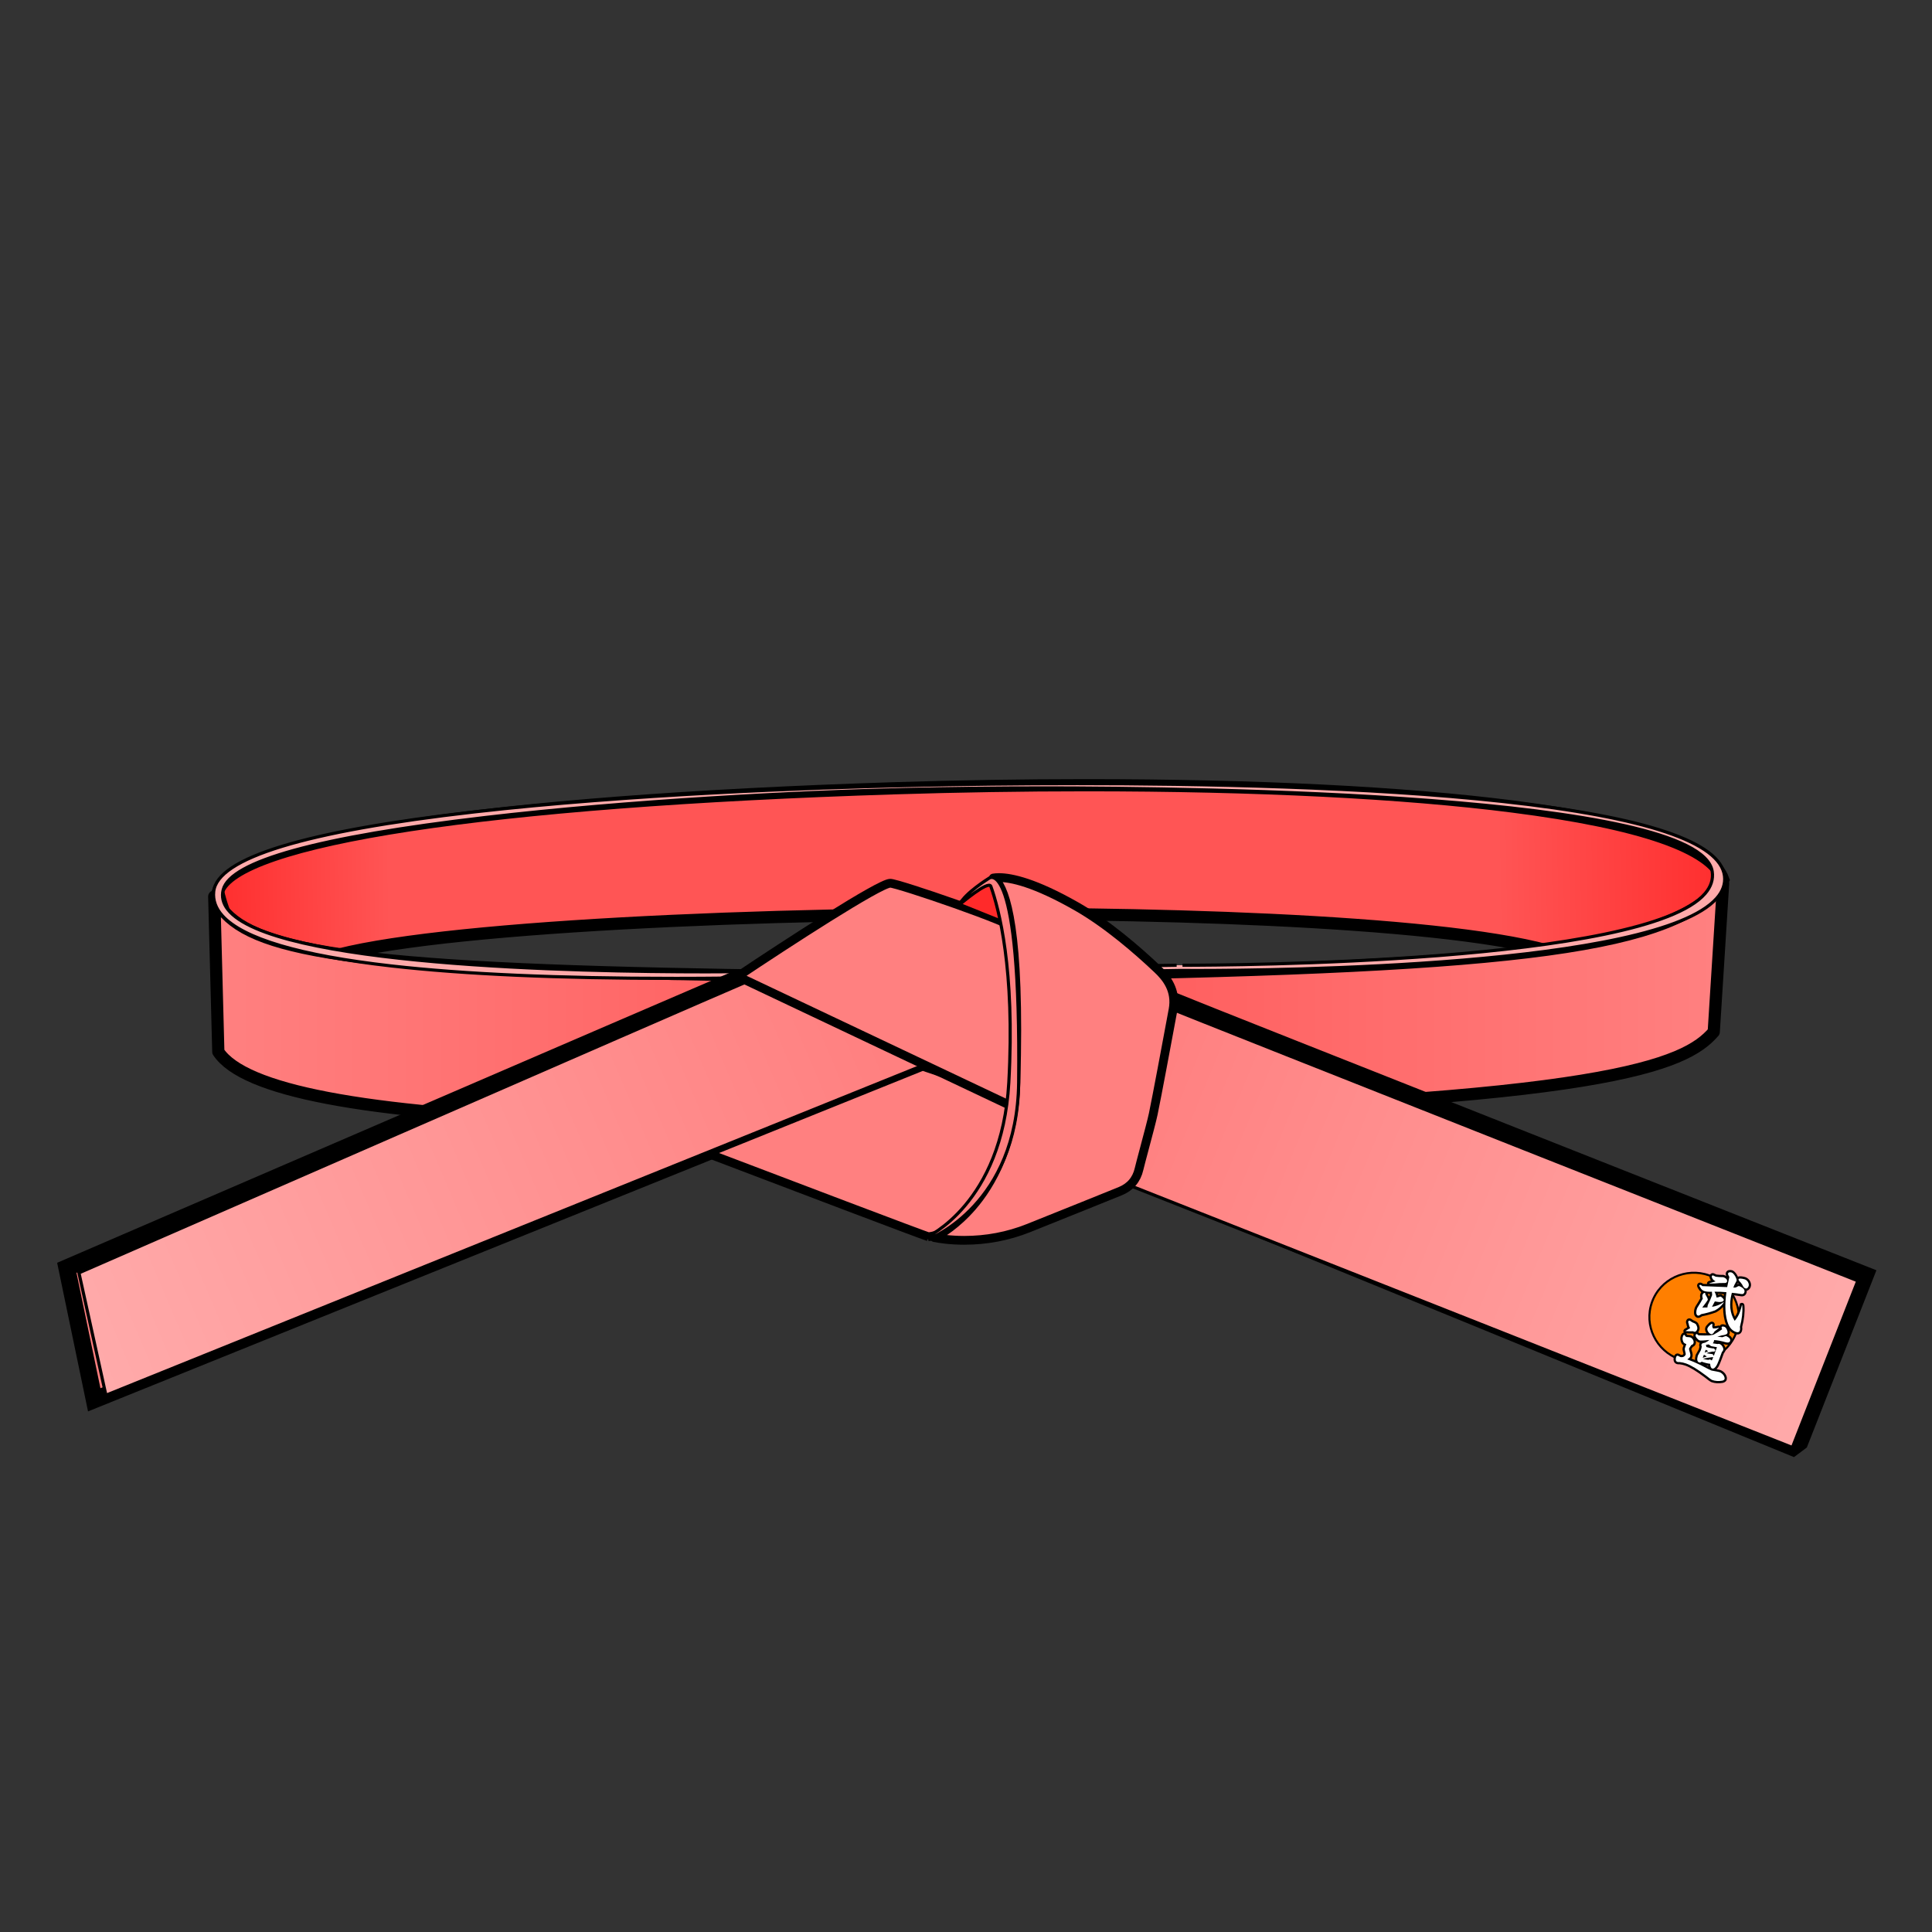 <?xml version="1.0" encoding="UTF-8"?>
<svg cursor="default" version="1.1" viewBox="0 0 256 256" xmlns="http://www.w3.org/2000/svg" xmlns:cc="http://creativecommons.org/ns#" xmlns:dc="http://purl.org/dc/elements/1.1/" xmlns:rdf="http://www.w3.org/1999/02/22-rdf-syntax-ns#">
 <rect x="0" y="0" width="256" height="256" fill="#333333" stroke="none"/>
 <defs>
  <linearGradient id="SVGID_1_-2" x1="20.692" x2="804.05" y1="65.974" y2="53.904" gradientTransform="matrix(.261 0 0 .261 21.104 100.9)" gradientUnits="userSpaceOnUse">
   <stop stop-color="#ff2a2a" offset="0"/>
   <stop stop-color="#f55" offset=".123"/>
   <stop stop-color="#f55" offset=".841"/>
   <stop stop-color="#ff2a2a" offset="1"/>
  </linearGradient>
  <linearGradient id="SVGID_2_-8" x1="30.375" x2="789.29" y1="123.5" y2="123.5" gradientTransform="matrix(.261 0 0 .261 21.104 100.9)" gradientUnits="userSpaceOnUse">
   <stop stop-color="#ff8080" offset="0"/>
   <stop stop-color="#f55" offset=".511"/>
   <stop stop-color="#ff8080" offset="1"/>
  </linearGradient>
  <linearGradient id="SVGID_3_-6" x1="497.95" x2="848.96" y1="161.82" y2="306.61" gradientTransform="matrix(.261 0 0 .261 21.104 100.9)" gradientUnits="userSpaceOnUse">
   <stop stop-color="#ff8080" offset="0"/>
   <stop stop-color="#faa" offset="1"/>
  </linearGradient>
  <linearGradient id="SVGID_4_-0" x1="-36.488" x2="358.92" y1="295.78" y2="127.23" gradientTransform="matrix(.261 0 0 .261 21.104 100.9)" gradientUnits="userSpaceOnUse">
   <stop stop-color="#faa" offset="0"/>
   <stop stop-color="#ff8080" offset="1"/>
  </linearGradient>
 </defs>
 <g stroke="#000">
  <path d="m39.744 127.72c-5.891-2.6e-4 -9.341-3.054-10.853-9.61 2.186-6.849 35.666-11.953 89.611-13.659 8.505-0.269 17.056-0.405 25.417-0.405 22.529 0 42.072 0.976 56.517 2.824 17.033 2.178 26.421 5.438 27.906 9.69-3.069 6.122-8.532 7.765-13.816 9.354-1.697 0.51-3.45 1.037-5.105 1.706-8.158-4.817-45.461-6.535-77.716-6.535-37.766 0-80.898 2.255-90.33 6.566-0.562 0.047-1.11 0.071-1.629 0.071-2.61e-4 -2.6e-4 -5.22e-4 -2.6e-4 -7.83e-4 -2.6e-4z" fill="url(#SVGID_1_-2)" stroke-width="1.618"/>
  <path d="m77.068 148.57c-28.995-1.074-44.745-4.084-48.139-9.201l-0.541-20.573c2.986 6.354 13.015 9.219 59.932 10.239 11.247 0.245 19.281 0.345 27.727 0.345 7.157 0 14.795-0.073 24.038-0.23 62.183-1.097 81.594-3.716 88.236-12.089l-1.241 19.667c-3.796 4.397-14.052 9.219-86.5 10.922z" fill="url(#SVGID_2_-8)" stroke-linejoin="round" stroke-width="1.618"/>
  <path d="m89.2 129.64c-15.15 0-27.715-0.554-37.347-1.648-12.116-1.376-19.647-3.612-22.383-6.646-0.883-0.979-1.271-2.057-1.152-3.204 0.46-4.449 12.086-8.003 34.555-10.562 20.546-2.341 44.587-3.184 57.088-3.479 7.544-0.178 15.217-0.268 22.806-0.268 15.839 0 38.489 0.412 56.442 2.377 18.892 2.067 28.749 5.385 29.297 9.861 0.127 1.043-0.223 2.042-1.042 2.966-8.056 9.1-58.797 9.561-68.887 9.561-1.406 0-2.191-8e-3 -2.191-8e-3l-51.51 0.874c-5.456 0.118-10.73 0.178-15.676 0.178zm49.166-25.238c-6.352 0-12.735 0.07-18.457 0.203-14.365 0.333-36.532 1.486-55.665 3.724-22.064 2.58-33.729 5.8-34.669 9.568-0.23 0.919-0.025 1.797 0.61 2.609 5.827 7.463 46.265 8.268 63.381 8.268 3.518 0 7.073-0.032 10.567-0.095l51.776-0.779c-3e-3 0 0.268 2e-3 0.777 2e-3 6.252 0 61.31-0.267 69.246-9.502 0.783-0.911 1.101-1.896 0.944-2.927-1.563-10.273-68.141-11.072-88.51-11.072z" fill="#faa" stroke-width=".417" style="paint-order:markers fill stroke"/>
  <path d="m237.55 191.8c-2.95-1.21-81.077-33.265-87.643-35.849-0.135-0.053-0.662-0.877 2.195-11.922 1.36-5.257 2.888-10.517 3.173-11.495 5.982 2.439 87.962 34.851 91.911 36.412l-8.695 22.149z" fill="#ff8080" stroke-width="2.236" style="paint-order:markers stroke fill"/>
  <path d="m237.5 191.8c-3.455-1.367-77.084-30.503-88.644-35.051-0.194-0.076-0.609-1.163 2.181-11.949 1.371-5.303 2.914-10.608 3.18-11.52 5.79 2.363 88.289 34.98 91.955 36.43z" fill="url(#SVGID_3_-6)" stroke-width=".417"/>
  <path d="m8.852 167.99c3.441-1.485 80.212-34.619 89.141-38.438 0.949 0.177 18.313 7.958 25.394 11.154l-110.9 44.774z" fill="#ff8080" stroke-width="2.236" style="paint-order:markers stroke fill"/>
  <path d="m123 163.87c-0.743-0.217-19.242-7.24-29.314-11.074l28.572-11.514c4.856 1.594 12.459 4.485 12.345 5.515-0.498 4.51-6.259 16.72-11.603 17.073z" fill="#ff8080" stroke-width="1.162" style="paint-order:markers fill stroke"/>
  <path d="m10.461 168.66c3.194-1.395 79.655-34.798 88.572-38.612 0.873 0.139 17.625 7.609 24.411 10.657l-109.41 44.172z" fill="url(#SVGID_4_-0)" stroke-width=".417"/>
  <path d="m97.748 129.38c6.511-4.358 18.813-12.347 20.214-12.347 0.998 0 16.388 5.249 16.83 6.147 0.858 6.064-0.05 21.61-0.175 23.661z" fill="#ff8080" stroke-width="1.162" style="paint-order:markers fill stroke"/>
  <path d="m126.96 119.63c1.17-1.025 3.958-3.349 4.599-3.349 1.341 0 2.453 4.411 2.813 6.33z" fill="#ff2a2a" stroke-width=".162"/>
  <path d="m127.76 164.35c-1.875 0-3.294-0.229-3.958-0.362 0.849-0.445 2.938-1.692 5.036-4.116 2.497-2.884 5.526-8.074 5.778-16.427 0.614-20.315-1.416-25.535-2.68-26.838-0.114-0.117-0.221-0.203-0.319-0.264 0.184-0.033 0.429-0.058 0.743-0.058 1.637 0 4.751 0.663 10.292 3.824 4.048 2.309 8.081 5.81 10.75 8.34 1.107 1.049 2.521 2.743 2.033 5.341-0.046 0.245-0.139 0.747-0.265 1.423-0.587 3.159-1.807 9.732-2.356 12.383-0.17 0.82-0.709 2.841-1.184 4.623-0.323 1.212-0.602 2.259-0.704 2.698-0.322 1.393-1.157 2.375-2.483 2.919-0.087 0.035-8.79 3.553-12.195 4.906-2.686 1.067-5.542 1.608-8.489 1.608z" fill="#ff8080" stroke-linejoin="round" stroke-width="1.162" style="paint-order:markers fill stroke"/>
  <path d="m127.19 119.83s3.795-3.241 4.102-2.385c1.038 2.891 3.214 10.937 2.381 26.003-0.888 16.067-10.912 20.502-10.912 20.502l0.577 0.1s11.465-4.512 11.639-20.602c0.327-30.148-3.891-27.1-3.891-27.1s-3.327 2.059-3.896 3.483z" fill="#ff8080" stroke-width=".417"/>
 </g>
 <g transform="matrix(.261 0 0 .261 21.104 100.9)">
  <g id="ellipse831_17_">
   <ellipse transform="matrix(.336 -.942 .942 .336 251.97 921.52)" cx="779.23" cy="282.15" rx="22.577" ry="22.741" fill="#ff7f00"/>
   <path d="m771.48 303.9c-12.078-4.302-18.43-17.562-14.159-29.553 4.272-11.993 17.575-18.252 29.653-13.95 12.079 4.303 18.432 17.563 14.159 29.555-4.272 11.992-17.573 18.25-29.653 13.948zm15.149-42.535c-11.546-4.111-24.258 1.865-28.341 13.326-4.081 11.46 1.99 24.129 13.536 28.241 11.547 4.111 24.259-1.865 28.342-13.325s-1.991-24.129-13.537-28.242z"/>
  </g>
  <g id="g892_17_" transform="matrix(.764 0 0 .764 -170.91 -9.468)">
   <path id="path884_17_" d="m1270.8 392.86c-2.676-0.953-4.686-3.009-5.97-6.113l-0.01-0.027c-1.269-3.243-1.932-7.207-1.978-11.84-1.315 1.413-2.883 2.612-4.683 3.577l-0.091 0.05-0.1 0.038c-2.834 1.043-5.883 1.886-9.066 2.513-0.896 0.681-2.119 1.375-3.321 0.946-0.588-0.21-1.627-0.801-1.963-2.428l-0.01-0.045v-0.046c-0.19-1.294-0.026-2.678 0.487-4.115 0.179-0.497 0.466-1.027 0.88-1.624 0.962-1.48 1.891-3.032 2.765-4.631-0.27-1.1-0.258-2.085 0.043-2.934 0.156-0.436 0.378-0.817 0.657-1.136-0.455-0.311-0.878-0.696-1.261-1.159l-0.029-0.034-0.028-0.038c-1.384-1.891-1.758-2.883-1.434-3.796 0.332-0.937 1.37-1.699 2.856-1.17 0.342 0.123 0.696 0.336 1.113 0.676l2.539 0.102c-0.013-0.054-0.023-0.11-0.032-0.164-0.047-0.365-0.01-1.063 0.833-1.639l0.194-0.134 1.552-0.47c-0.597-0.905-1.215-2.135-0.797-3.303 0.446-1.248 1.614-1.822 2.844-1.381l0.075 0.027 1.528 0.736c1.349 0.178 2.658 0.259 3.907 0.244 0.491-0.049 0.902-0.013 1.257 0.112 0.52 0.185 0.994 0.411 1.417 0.672-0.397-0.92-0.466-1.638-0.242-2.274 0.25-0.704 1.147-2.264 4.066-1.602l0.089 0.018 0.087 0.033c1.206 0.429 2.297 1.549 3.34 3.424l0.01 0.026 0.019 0.027c0.142 0.285 0.271 0.557 0.385 0.811 1.395-0.681 3.638-0.084 4.874 0.248l0.059 0.018 0.06 0.02c1.003 0.357 1.882 1.003 2.618 1.923l0.043 0.057 0.04 0.061c1.023 1.565 1.285 3.086 0.778 4.509-0.31 0.868-0.839 1.555-1.574 2.046-0.255 0.181-0.599 0.35-1.036 0.422 0.045 0.526-0.027 1.07-0.22 1.607-0.562 1.581-1.937 2.352-3.677 2.06-1.665-0.273-3.304-0.501-4.888-0.675-1.242 5.506-0.926 10.286 0.946 14.253 0.792-1.191 1.434-2.475 1.919-3.833 0.442-1.241 0.851-2.659 1.214-4.218l0.171-0.74 0.694-0.303c0.368-0.16 0.778-0.175 1.164-0.037 0.488 0.172 1.093 0.634 1.178 1.826 0.316 4.313-0.199 9.052-1.528 14.089 0.144 1.15 0.077 2.094-0.203 2.885-0.529 1.49-2.005 2.761-4.555 1.853zm-17.209-24.943c0.157-0.397 0.308-0.788 0.447-1.169l-0.035-0.466c-0.474 1e-3 -0.928-0.015-1.358-0.045zm5.86-1.684c0.063 0.187 0.12 0.365 0.171 0.543 0.922-0.335 1.671-0.386 2.317-0.156l0.221 0.078 0.187 0.143c0.295 0.225 0.592 0.461 0.87 0.705 0.04-0.373 0.083-0.753 0.126-1.135-1.272-0.092-2.574-0.15-3.892-0.178zm12.912-6.574c0.313-0.114 0.586-0.179 0.839-0.203-0.165-0.169-0.319-0.333-0.463-0.495z"/>
   <path id="path886_17_" d="m1249.1 361.02 16.476 0.658 1.454-6.775c-0.707-1.14-0.984-1.918-0.833-2.338 0.253-0.716 1.022-0.929 2.309-0.636 0.837 0.299 1.68 1.211 2.526 2.732 0.717 1.423 0.988 2.368 0.823 2.834l-1.6 2.976-0.552 1.553 1.578-0.106c1.23-0.727 1.995-1.036 2.29-0.933 2.86 1.185 3.994 2.59 3.414 4.217-0.313 0.885-0.986 1.246-2.005 1.075-2.18-0.358-4.277-0.631-6.294-0.822-1.954 7.443-1.321 13.656 1.906 18.638 1.561-1.804 2.74-3.828 3.537-6.073 0.465-1.302 0.886-2.763 1.261-4.385 0 0 0.189-0.082 0.231 0.516 0.309 4.242-0.207 8.872-1.559 13.886 0.158 1.031 0.13 1.853-0.087 2.471-0.396 1.108-1.27 1.42-2.628 0.938-2.266-0.808-3.961-2.563-5.08-5.268-2.025-5.164-2.418-12.209-1.185-21.128-2.552-0.244-5.195-0.354-7.927-0.325 0.76 1.38 1.205 2.663 1.338 3.85l1.081-0.115c0.87-0.413 1.501-0.549 1.896-0.41 1.379 1.053 1.99 1.822 1.841 2.324-0.457 1.282-2.428 1.554-5.914 0.81l-1.899 3.575c2.685-0.34 5.239-1.356 7.656-3.046 0.175-0.121 0.153 0.207-0.043 0.487-1.423 2.043-3.302 3.686-5.625 4.934-2.879 1.058-5.944 1.899-9.191 2.517-0.978 0.792-1.698 1.104-2.166 0.937-0.517-0.183-0.851-0.621-0.993-1.311-0.152-1.054-0.014-2.185 0.417-3.391 0.132-0.368 0.369-0.8 0.71-1.291 1.101-1.689 2.149-3.456 3.14-5.3-0.355-1.04-0.408-1.909-0.16-2.596 0.166-0.468 0.438-0.804 0.815-1.003 0.341-0.184 0.576-0.253 0.699-0.212 0.271 0.1 0.359 0.396 0.268 0.892l1.402 2.498c0.277 0.542 0.343 1.026 0.193 1.444-0.123 0.348-1.32 1.988-3.591 4.931 1.135 0.015 2.28-8e-3 3.44-0.068 0.022-0.685 0.112-1.236 0.261-1.657 1.206-2.377 2.165-4.563 2.876-6.559l-0.167-2.226c-2.211 0.128-3.97-0.041-5.277-0.505-0.666-0.238-1.262-0.672-1.786-1.303-0.934-1.275-1.344-2.075-1.229-2.395 0.124-0.348 0.429-0.432 0.925-0.254 0.247 0.083 0.588 0.329 1.028 0.738zm8.793-3.162c-0.802-0.479-1.365-0.885-1.689-1.225-0.699-1-0.967-1.734-0.8-2.203 0.169-0.468 0.473-0.622 0.917-0.465l1.67 0.805c1.535 0.212 3.017 0.309 4.44 0.29 0.287-0.037 0.507-0.028 0.658 0.024 0.788 0.281 1.418 0.659 1.887 1.131 0.541 0.667 0.705 1.293 0.495 1.885-0.185 0.517-0.644 0.8-1.381 0.842l-3.518 0.038c-2.332 0.275-4.606 0.379-6.821 0.316-0.178-4e-3 0.138-0.22 0.138-0.22zm19.358-1.352c0.74 0.261 1.389 0.741 1.947 1.44 0.753 1.158 0.957 2.218 0.616 3.179-0.202 0.567-0.538 1.002-1.004 1.308-0.304 0.225-0.715 0.245-1.234 0.061-0.515-0.185-0.969-0.598-1.351-1.233-0.422-0.925-0.963-1.786-1.625-2.577-1.113-1.091-1.6-1.82-1.467-2.19 0.235-0.667 1.609-0.662 4.118 0.012z" fill="#fff"/>
   <path id="path888_17_" d="m1255.2 424.85c-0.556-0.197-1.517-0.719-4.416-3.072-5.415-4.113-9.802-6.786-13.04-7.94-1.188-0.422-2.479-0.716-3.842-0.87-0.724 0.08-1.352 0.022-1.906-0.178-0.865-0.307-2.77-1.408-1.793-4.957l0.013-0.054 0.021-0.054c0.684-1.921 2.151-2.168 3.202-1.793l0.094 0.034 1.423 0.736c0.855 0.114 1.271-0.147 1.583-0.625-0.024-0.221-0.109-0.732-0.409-1.776-0.29-0.981-0.276-1.937 0.046-2.834l0.404-1.141c-0.654-0.392-1.095-0.846-1.358-1.384-0.866-1.725-1.018-3.417-0.45-5.017l0.019-0.043c0.552-1.411 1.284-1.873 1.897-1.973l-0.165-0.676c-0.199-0.845 0.364-1.431 0.548-1.625l0.135-0.142 1.843-1.123c-0.24-0.626-0.415-1.273-0.519-1.927-0.373-0.888-0.429-1.717-0.164-2.462 0.378-1.059 1.459-1.873 3.03-1.315l0.179 0.064 1.448 0.975c1.582 0.579 2.539 1.151 3.078 1.843l0.075 0.092 0.054 0.097c1.016 1.807 1.303 3.275 0.871 4.482-0.221 0.621-0.49 1.105-0.782 1.48 0.309 0.152 0.597 0.344 0.864 0.579 1.648 0.059 3.2 0.084 4.641 0.068-0.134-0.202-0.263-0.418-0.386-0.647l-0.018-0.035c-0.566-1.122-0.676-2.182-0.332-3.152 0.262-0.731 0.846-1.526 1.848-2.504 0.524-0.516 1.761-1.733 3.133-1.242 0.423 0.152 1.696 0.792 1.104 2.894v0.029c0.793-0.049 1.621-0.181 2.47-0.396 0.307-0.078 0.626-0.065 0.921 0.041 0.046 0.018 0.096 0.037 0.144 0.06 0.4-0.643 1.38-1.483 3.621-0.684 0.989 0.353 1.804 1.21 2.41 2.554l0.01 0.022c0.626 1.431 0.768 2.575 0.438 3.502-0.095 0.268-0.231 0.509-0.399 0.725 2.645 1.684 2.511 3.52 2.156 4.527-0.308 0.857-1.395 2.746-4.877 1.737-0.349-0.1-0.689-0.198-1.024-0.288 0.234 0.27 0.45 0.571 0.649 0.902 0.829 1.386 1.059 2.628 0.682 3.686-0.171 0.479-0.482 0.985-0.977 1.577-2.313 6.472-3.142 8.164-3.568 8.873-0.436 0.724-0.873 1.279-1.298 1.701 1.716 0.326 2.249 0.466 2.504 0.56 1.265 0.451 2.387 1.316 3.341 2.577l0.043 0.064 0.041 0.066c0.921 1.519 1.173 2.807 0.769 3.933-0.491 1.381-2.041 1.785-2.548 1.918l-0.069 0.019-0.068 8e-3c-2.694 0.451-5.165 0.282-7.346-0.496zm-3.54-11.124c0.501 0.257 0.943 0.483 1.333 0.682-0.032-0.146-0.061-0.293-0.083-0.432-0.398-0.066-0.817-0.151-1.25-0.25zm-9.688-4.536c0.732 0.29 1.486 0.602 2.259 0.935-0.077-0.856 0.029-1.929 0.408-3.281l0.049-0.17 1.995-3.593c0.198-0.576 0.356-1.153 0.466-1.73-0.241-0.733-0.225-1.515 0.051-2.29 0.051-0.146 0.116-0.282 0.198-0.409-0.298-0.036-0.491-0.091-0.649-0.147-0.736-0.262-1.435-0.765-2.117-1.528 0.273 0.897 0.267 1.751-0.014 2.54-0.224 0.631-0.739 1.44-1.923 1.938-0.526 0.769-0.796 1.176-0.928 1.386 0.029 0.176 0.102 0.507 0.281 1.071 0.646 1.892 0.769 3.345 0.378 4.449-0.098 0.277-0.251 0.551-0.454 0.829zm-3.623-16.748c0.257 0.234 0.478 0.534 0.672 0.91 1.61 0.081 2.203 0.187 2.573 0.321 0.612 0.216 1.15 0.54 1.611 0.975-0.164-0.593-0.148-1.161 0.045-1.701 0.022-0.055 0.043-0.114 0.066-0.167l-0.714-0.252c-1.459 0.05-2.885 0.02-4.253-0.086z"/>
   <path id="path890_17_" d="m1237.8 394.34c0.199 0.212 0.477 0.378 0.823 0.502 1.338 0.06 2.158 0.141 2.452 0.245 0.862 0.308 1.51 0.944 1.949 1.905 0.313 0.754 0.368 1.422 0.155 2.015-0.201 0.567-0.688 0.962-1.463 1.187-0.912 1.312-1.398 2.057-1.46 2.228-0.097 0.268 0.018 0.923 0.344 1.955 0.53 1.551 0.659 2.708 0.389 3.471-0.185 0.521-0.823 1.141-1.912 1.866 2.685 0.956 5.678 2.23 8.973 3.821 3.946 2.098 6.34 3.298 7.176 3.598 3.111 0.551 4.876 0.9 5.295 1.049 0.985 0.353 1.866 1.041 2.641 2.069 0.663 1.095 0.877 1.978 0.639 2.641-0.148 0.42-0.652 0.744-1.51 0.963-2.448 0.405-4.649 0.263-6.595-0.429-0.592-0.213-1.921-1.161-3.988-2.842-5.576-4.235-10.067-6.958-13.467-8.169-1.358-0.483-2.812-0.806-4.366-0.971-0.556 0.081-1.018 0.054-1.386-0.079-1.036-0.369-1.316-1.411-0.845-3.132 0.28-0.79 0.704-1.084 1.273-0.882l1.547 0.802c1.642 0.307 2.818-0.233 3.537-1.616 0.123-0.348-0.022-1.231-0.431-2.653-0.202-0.685-0.197-1.321 0.013-1.912l0.87-2.442c-1.035-0.371-1.665-0.788-1.889-1.257-0.681-1.352-0.811-2.635-0.379-3.844 0.304-0.781 0.606-1.118 0.902-1.011 0.268 0.095 0.507 0.404 0.713 0.922zm3.077-10.279 1.445 0.971c1.356 0.484 2.217 0.957 2.58 1.418 0.781 1.392 1.039 2.466 0.767 3.234-0.415 1.156-1.018 1.72-1.811 1.687l-1.036-0.368c-1.677 0.068-3.283 0.032-4.831-0.107-0.068-8e-3 0.157-0.243 0.157-0.243l2.832-1.724c-0.529-0.938-0.863-1.915-0.998-2.938-0.286-0.602-0.353-1.112-0.204-1.531 0.167-0.468 0.532-0.601 1.099-0.399zm5.639 9.676c2.734 0.111 5.19 0.127 7.363 0.036l2.578-0.455c2.2-1.188 4.134-2.404 5.797-3.644-0.341-0.594-0.459-1.053-0.341-1.372 0.182-0.517 0.815-0.585 1.903-0.195 0.592 0.211 1.103 0.795 1.537 1.758 0.46 1.052 0.595 1.85 0.401 2.389-0.271 0.762-1.49 1.259-3.658 1.49l-3.059 0.868 3.37 0.368c1.412-0.607 2.303-0.846 2.672-0.716 2.034 1.001 2.843 2.08 2.429 3.242-0.36 1.012-1.37 1.278-3.034 0.794-3.044-0.889-5.581-1.362-7.618-1.422l-0.079 0.806c-0.141 0.394-0.383 0.847-0.733 1.363l3.169 0.46c0.498-0.155 0.92-0.171 1.266-0.049 0.765 0.273 1.399 0.832 1.903 1.679 0.59 0.989 0.78 1.794 0.558 2.406-0.123 0.349-0.418 0.786-0.882 1.312-1.739 4.881-2.915 7.839-3.533 8.868-1.022 1.694-1.998 2.373-2.936 2.039-0.788-0.282-1.222-1.325-1.301-3.131-1.537-0.132-3.428-0.597-5.671-1.397-0.526 0.538-1.095 0.694-1.711 0.474-1.256-0.447-1.532-1.933-0.828-4.461l1.972-3.548c0.299-0.838 0.514-1.676 0.648-2.519-0.262-0.512-0.293-1.049-0.089-1.618 0.139-0.392 0.908-0.717 2.304-0.969 1.159-0.533 2.125-1.135 2.89-1.804-3.758 0.411-5.944 0.51-6.562 0.288-0.616-0.219-1.246-0.75-1.89-1.59-0.656-0.816-0.887-1.498-0.694-2.038 0.167-0.468 0.413-0.647 0.733-0.534 0.419 0.152 0.793 0.426 1.126 0.822zm9.701-4.545c1.21 0.026 2.471-0.13 3.787-0.461 0.123-0.032 0.084 0.153-0.065 0.277-0.85 0.718-1.763 1.423-2.742 2.116-0.75 1.482-1.582 2.061-2.494 1.737-0.765-0.272-1.411-0.906-1.947-1.904-0.374-0.742-0.461-1.398-0.259-1.965 0.176-0.492 0.67-1.137 1.482-1.931 0.726-0.714 1.248-1.015 1.569-0.9 0.319 0.112 0.345 0.552 0.072 1.317 0.022 0.564 0.219 1.134 0.597 1.714zm-4.46 12.286c1.374 0.436 2.778 0.741 4.217 0.92l0.595-0.037c0.882 0.562 1.239 1.082 1.073 1.549-0.208 0.592-0.809 0.794-1.799 0.608-2.483 0.423-3.784 0.791-3.899 1.11l3.877 0.59c0.271 0.095 0.566 0.479 0.882 1.149l2.092-5.758c-2.234-0.35-3.478-0.571-3.722-0.659-0.372-0.133-0.949-0.533-1.742-1.204l-1.854 0.299zm0.345 6.289-1.963-1.156-0.811 2.046zm0.928-3.543-1.72-0.906-0.685 1.924zm0.057 5.812c0.483-0.272 0.864-0.362 1.133-0.263 0.345 0.123 0.727 0.342 1.141 0.654l0.976-2.149-0.732-0.051c-2.2 0.24-4.229 0.602-6.094 1.076 1.12 0.373 2.31 0.614 3.576 0.733z" fill="#fff"/>
  </g>
 </g>
</svg>
